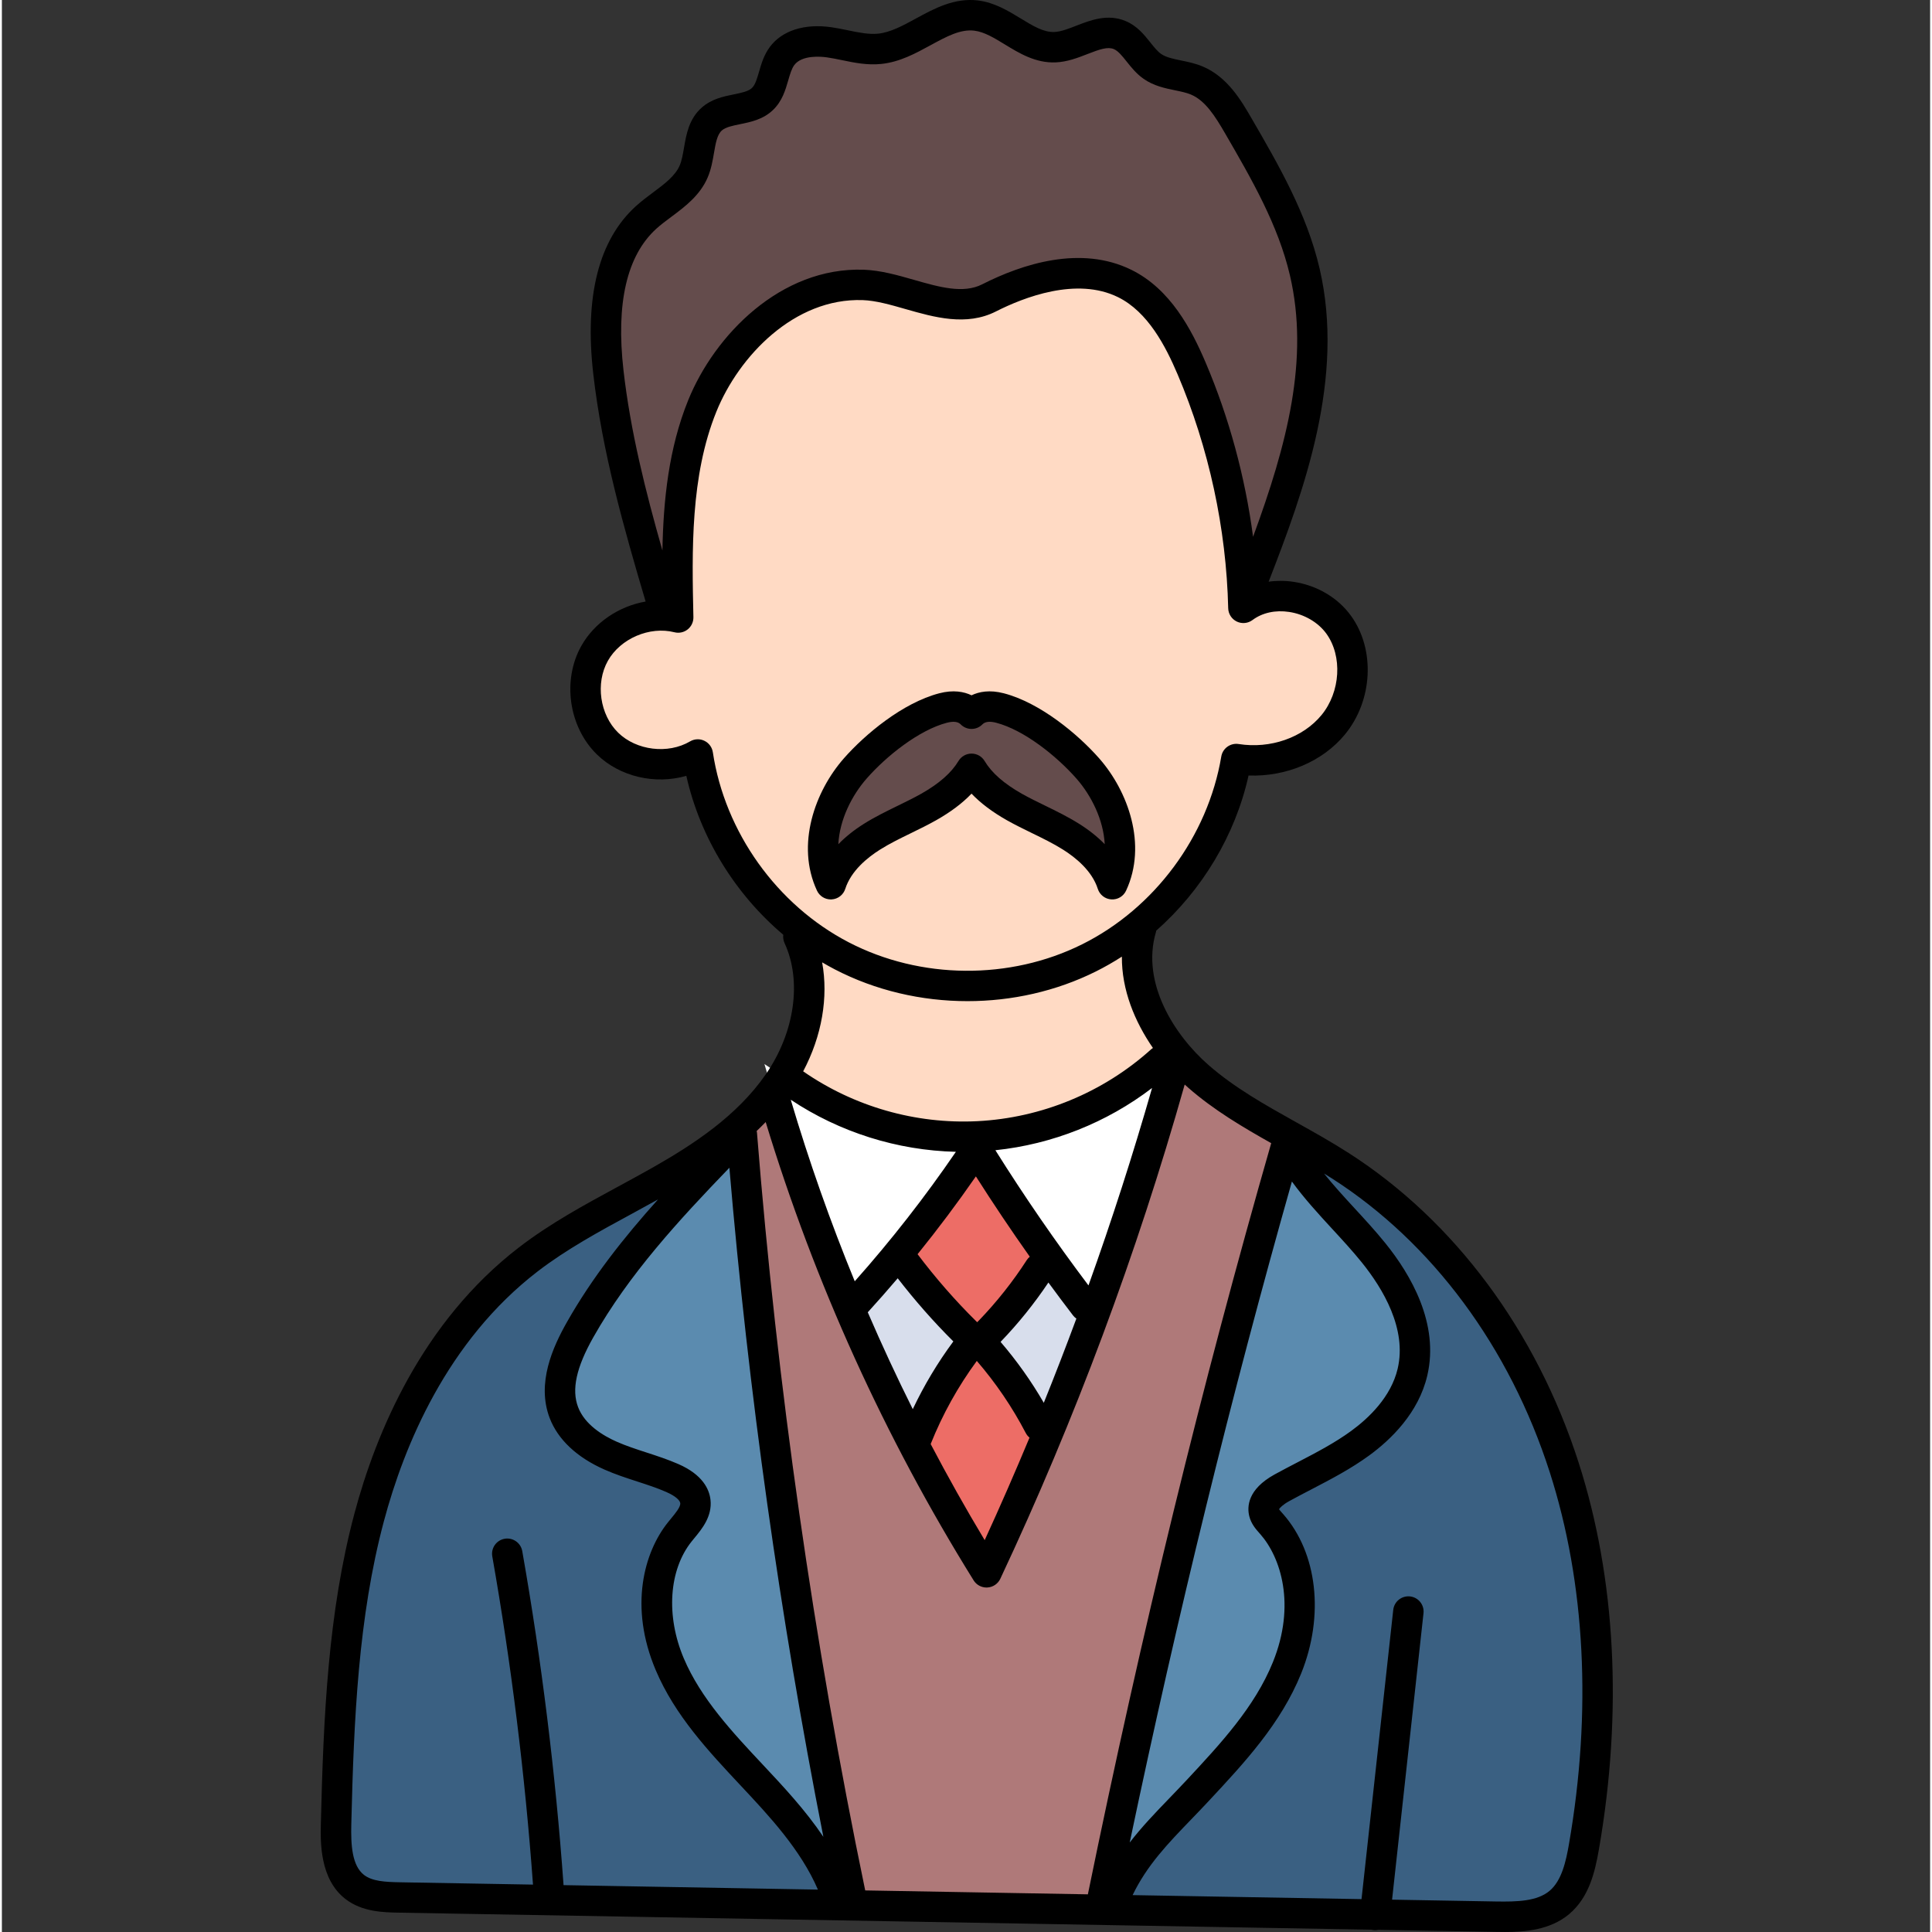 <svg height="511pt" viewBox="-84 0 511 511.999" width="511pt" xmlns="http://www.w3.org/2000/svg"><rect x="-84" y="0" width="511" height="511.999" fill="#333333" stroke="none"/><path d="m171.805 353.387c-.141-.125-.281-.266-.457-.438-5.547-5.469-10.895-11.582-15.867-18.152l-1.895-2.496 1.969-2.438c5.305-6.559 10.445-13.418 15.285-20.395l3.434-4.949 3.23 5.086c4.508 7.105 9.277 14.211 14.168 21.125l2.145 3.023s-2.863 2.371-2.867 2.375c-3.824 5.922-8.266 11.523-13.199 16.652-.266.27-.441.441-.59.574l-2.664 2.43zm0 0" fill="#ed6d66"/><path d="m173.031 410.215c-4.902-8.133-9.758-16.77-14.438-25.672l-.855-1.633.684-1.715c3.242-8.117 7.52-15.824 12.719-22.91l2.977-4.055 3.281 3.809c5.258 6.105 9.793 12.789 13.477 19.863l2.289 1.887-1.145 2.727c-3.781 9.098-7.793 18.281-11.926 27.301l-3.156 6.887zm0 0" fill="#ed6d66"/><path d="m200.766 343.051c-8.723-11.555-17.09-23.703-24.867-36.105l-3.41-5.434 6.383-.672c14.367-1.504 28.031-6.93 39.508-15.688l9.602-7.328-3.328 11.609c-5.062 17.66-10.758 35.344-16.93 52.555l-2.496 6.969zm0 0" fill="#fff"/><path d="m138.316 341.07c-6.492-15.805-12.242-32.125-17.098-48.504l-3.137-10.586 9.191 6.121c12.359 8.23 26.758 12.777 41.641 13.141l7.355.18-4.152 6.074c-8.25 12.082-17.371 23.758-27.113 34.711l-4.254 4.789zm0 0" fill="#fff"/><path d="m188.656 373.758c-3.18-5.484-6.891-10.715-11.027-15.543l-.961-1.125v-3.094l1.117-1.172c4.516-4.688 8.629-9.793 12.227-15.168l3.172-4.738 3.379 4.594c2.574 3.504 4.574 6.18 6.488 8.672l2.5 1.777-1.055 2.859c-2.777 7.504-5.695 15.051-8.668 22.426l-3.066 7.594zm0 0" fill="#d8deec"/><path d="m153.82 375.23c-4.141-8.281-8.188-16.984-12.027-25.875l-1.02-2.367 1.73-1.91c2.816-3.094 5.383-6.012 7.855-8.918l3.195-3.766 3.02 3.914c4.457 5.781 9.301 11.281 14.391 16.344l2.453 2.438-2.059 2.781c-3.996 5.402-7.48 11.215-10.348 17.281l-3.516 7.434zm0 0" fill="#d8deec"/><path d="m210.973 487.469c12.844-61.148 26.926-118.539 43.047-175.449l2.238-7.906 4.84 6.641c3.23 4.434 7.035 8.559 10.391 12.195l.152.168c2.609 2.84 5.309 5.773 7.77 8.801 6.305 7.801 13.215 19.625 10.383 31.707-2.043 8.68-8.652 15.02-13.836 18.805-4.645 3.391-9.586 5.953-14.816 8.672l-.902.473c-1.656.863-3.344 1.746-5.012 2.664-2.574 1.418-5.492 3.715-4.777 6.609.27 1.062 1.031 1.93 1.766 2.766l.227.25c6.195 7.035 10.941 21.184 4.105 38.117-5.074 12.551-14.477 22.645-23.57 32.406-1.633 1.754-3.234 3.418-4.727 4.957l-.082.086c-3.629 3.77-7.059 7.328-10.105 11.297zm0 0" fill="#5b8baf"/><path d="m130.379 489.016c-4.672-6.934-10.441-13.078-15.527-18.496-8.371-8.93-17.027-18.16-21.828-29.488-5.332-12.582-4.309-26.32 2.613-35.004l.793-.965c1.738-2.105 3.684-4.461 3.383-7.168-.352-3.09-3.543-5.102-6.16-6.25-2.586-1.129-5.328-2.02-7.98-2.883l-.098-.027c-2.848-.934-5.535-1.812-8.195-2.98-4.41-1.938-10.141-5.488-12.406-11.402-2.238-5.832-.883-12.797 4.273-21.91 9.77-17.277 23.473-32.074 36.672-45.746l6.121-6.34.742 8.777c5.012 59.102 13.371 118.613 24.84 176.875zm0 0" fill="#5b8baf"/><path d="m141.52 504.926-.648-3.133c-13.715-66.145-23.383-133.828-28.738-201.16l-.453-2.301 1.594-1.512c.801-.762 1.562-1.516 2.262-2.246l4.727-4.906 1.98 6.516c12.898 42.363 31.293 82.906 54.672 120.504v.02h.023c19.707-41.91 36.07-85.77 48.672-130.383l1.785-6.324 4.797 4.492c.289.27.586.531.875.785 6.594 5.758 14.129 10.16 21.277 14.176l2.762 1.551-.875 3.039c-18.398 64.148-34.27 129.164-48.516 198.77l-.664 3.258zm0 0" fill="#af7979"/><path d="m87.199 146.977c-4.059-14.234-8.477-31.117-10.449-48.383-2.18-19.148 1.172-32.918 9.965-40.922 1.398-1.262 2.945-2.414 4.312-3.43 3.32-2.473 6.754-5.031 8.363-8.855.715-1.695 1.051-3.617 1.375-5.477.523-3.117 1.062-6.293 3.398-8.352 1.844-1.602 4.391-2.113 6.641-2.562 2.574-.527 4.992-1.023 6.785-2.746 1.668-1.598 2.297-3.777 2.965-6.082.547-1.891 1.102-3.797 2.238-5.324 1.297-1.738 3.977-3.82 9.352-3.82 1.359 0 2.508.137 3.07.219 1.258.176 2.488.422 3.793.688l.398.078c2.473.516 5 1.043 7.5 1.043.594 0 1.184-.027 1.742-.09 4.066-.422 7.672-2.383 11.484-4.457 4.195-2.293 8.117-4.441 12.496-4.441.531 0 1.062.035 1.578.098 3.477.426 6.617 2.336 9.652 4.184 3.398 2.078 6.875 4.199 10.781 4.199.152 0 .305 0 .461-.008 2.434-.102 4.922-1.078 7.113-1.938 2.797-1.086 4.934-1.852 7.062-1.852 1.059 0 2.055.191 2.969.578 2.078.898 3.473 2.637 4.945 4.477 1.098 1.383 2.227 2.801 3.672 3.816 2.008 1.398 4.457 1.898 6.824 2.383 1.695.352 3.41.707 4.973 1.363 4.934 2.086 7.914 6.707 11.027 12.082 7.031 12.141 14.297 24.688 17.555 38.625 5.598 24.027-1.457 48.594-9.91 71.562l-7.723-.859c-2.078-15.711-6.219-30.902-12.301-45.152-3.449-8.117-8.574-18.004-17.73-22.512-3.684-1.816-7.84-2.738-12.348-2.738-7.023 0-15.195 2.262-23.633 6.547-2.242 1.133-4.715 1.684-7.566 1.684-4.32 0-8.906-1.309-13.344-2.574-4.156-1.191-8.422-2.414-12.406-2.559-.395-.016-.797-.023-1.195-.023-19.566 0-35.23 16.645-41.504 32.109-4.215 10.418-6.234 22.262-6.535 38.398zm0 0" fill="#644c4c"/><path d="m133.672 223.516c.348-6.77 3.535-14.199 8.531-19.875 5.227-5.938 14.445-13.684 23.23-15.98.977-.254 1.895-.379 2.734-.379 2.434 0 3.945 1.027 4.785 1.891.875-.863 2.387-1.891 4.812-1.891.852 0 1.742.125 2.723.379 8.797 2.293 18.016 10.047 23.242 15.988 5 5.668 8.184 13.102 8.52 19.871l.523 10.57-7.383-7.578c-1.684-1.727-3.707-3.34-6.02-4.797-2.762-1.738-5.738-3.188-8.617-4.59-2.281-1.113-4.352-2.125-6.422-3.289-5.391-3.059-9.094-6.363-11.34-10.113-2.305 3.758-6.012 7.062-11.391 10.102-2.008 1.141-4.023 2.125-6.164 3.168l-.266.133c-2.887 1.402-5.867 2.855-8.629 4.59-2.309 1.457-4.336 3.074-6.016 4.797l-7.402 7.598zm0 0" fill="#644c4c"/><path d="m313.98 507.93c-.68 0-1.367-.008-2.059-.02l-31.961-.559 8.797-80.277-8.863 80.281-70.547-1.246 2.703-5.621c4.086-8.496 9.992-14.621 16.246-21.105l.301-.309c1.441-1.5 2.918-3.031 4.418-4.637 9.094-9.758 18.504-19.852 23.582-32.434 5.637-13.953 4.047-28.914-4.055-38.121l-.238-.27c-.203-.227-.781-.863-1.133-1.371l-1.457-2.094 1.285-2.199c.738-1.27 2.211-2.531 4.266-3.656 1.891-1.039 3.852-2.066 5.746-3.059l.148-.078c5.012-2.602 10.18-5.285 14.828-8.676 5.199-3.797 11.824-10.145 13.863-18.844 2.84-12.133-4.086-23.961-10.395-31.746-2.418-2.98-5.02-5.832-7.922-8.977-2.906-3.156-5.73-6.25-8.273-9.422l5.223-5.906.5.309c.586.359 1.172.719 1.746 1.086 27.309 17.52 48.359 45.918 59.285 79.969 9.613 29.973 11.422 64.699 5.223 100.426-.926 5.285-2.266 11.219-6.512 14.781-3.965 3.316-9.43 3.773-14.746 3.773zm0 0" fill="#3a6082"/><path d="m61.121 503.516-.266-3.648c-2.125-29.531-5.789-59.176-10.891-88.113 5 28.734 8.648 58.137 10.781 87.398l.316 4.363-39.68-.695c-4.625-.082-8.707-.348-11.848-2.77-4.605-3.539-5.094-10.141-4.941-16.742.691-28.031 1.875-55.324 8.766-81.156 5.488-20.621 17.258-49.223 42.176-68.383 7.969-6.113 16.934-10.977 25.605-15.676 2.238-1.215 4.527-2.469 6.805-3.73l4.918 6.172c-10.43 11.621-17.953 21.75-23.676 31.875-3.25 5.734-7.23 14.25-4.277 21.961 1.805 4.695 6.102 8.652 12.438 11.438 2.566 1.137 5.285 2.023 7.91 2.879l.309.102c2.645.863 5.383 1.754 8.059 2.91 3.781 1.664 5.836 3.738 6.125 6.184.297 2.68-1.527 4.898-3.289 7.043l-.91 1.109c-5.477 6.879-9.066 19.73-2.582 35.023 4.812 11.359 13.469 20.582 21.836 29.504 7.637 8.145 16.297 17.371 21.125 28.617l2.445 5.688zm0 0" fill="#3a6082"/><path d="m171.895 261.266c-11.73 0-23.262-2.77-33.344-8.004-20.125-10.469-34.727-30.898-38.102-53.324-2.922 1.68-6.332 2.574-9.898 2.574-5.355 0-10.473-2.004-14.043-5.504-6.184-6.055-7.648-16.301-3.41-23.84 3.375-6.004 10.457-10.039 17.621-10.039 1.539 0 3.055.188 4.5.555-.359-17.949-.812-38.258 6.418-56.105 6.27-15.445 21.91-32.066 41.445-32.066.395 0 .793.008 1.191.023 3.965.145 8.008 1.301 12.289 2.52 4.527 1.293 9.117 2.605 13.52 2.605 2.836 0 5.305-.555 7.547-1.688 5.84-2.965 14.691-6.5 23.66-6.5 4.516 0 8.645.906 12.266 2.691 9.094 4.48 14.234 14.367 17.699 22.477 8.469 19.875 13.219 41.812 13.73 63.445 2.777-2.02 6.168-3.094 9.848-3.094.965 0 1.953.074 2.934.223 5.035.773 9.699 3.523 12.473 7.363 5.414 7.484 4.801 18.859-1.434 26.449-4.852 5.918-12.734 9.453-21.086 9.453-1.535 0-3.078-.121-4.59-.359-3.801 22.395-18.742 42.578-39.039 52.699-9.781 4.871-20.914 7.445-32.195 7.445zm-3.711-74.047c-.859 0-1.789.129-2.766.383-8.25 2.156-17.633 9.59-23.266 16-6.785 7.703-11.43 20.195-6.52 30.742-.012.008-.043.016-.082.02l.125-.008c1.906-5.934 6.984-10.117 10.914-12.582 2.691-1.699 5.48-3.062 8.43-4.512l.176-.086c1.902-.922 4.258-2.066 6.441-3.293 3.516-1.992 6.277-4.059 8.434-6.32l2.895-3.043 2.898 3.043c2.152 2.258 4.914 4.328 8.441 6.328 2.102 1.184 4.297 2.25 6.418 3.281l.402.195c2.875 1.414 5.59 2.746 8.223 4.41 3.914 2.457 8.984 6.633 10.887 12.559 4.973-10.543.328-23.031-6.457-30.734-5.656-6.422-15.043-13.859-23.262-16.004-.98-.254-1.918-.387-2.777-.387-1.117 0-2.141.223-3.043.652l-1.723.828-1.723-.82c-.918-.434-1.949-.652-3.066-.652zm0 0" fill="#ffdac4"/><path d="m170.809 301.215c-16.059 0-31.531-4.848-44.742-14.02l-2.918-2.023 1.664-3.133c4.516-8.523 6.156-17.859 4.629-26.293l-1.566-8.621 7.539 4.465c.969.57 2.016 1.152 3.113 1.719 10.059 5.234 21.598 8 33.367 8 11.328 0 22.473-2.57 32.227-7.438 2.188-1.09 4.379-2.34 6.512-3.719l6.23-4.027-.059 7.418c-.07 8.992 4.051 16.875 7.523 21.906l2.246 3.254s-3.414 2.41-3.414 2.41c-.004 0 .047-.047.098-.094-13.387 12.066-30.605 19.188-48.531 20.098-1.297.062-2.613.098-3.918.098zm0 0" fill="#ffdac4"/><path d="m135.66 238.359c.086 0 .172 0 .254-.008 1.66-.102 3.082-1.211 3.59-2.793 1.527-4.77 5.852-8.289 9.207-10.398 2.574-1.621 5.328-2.965 8.242-4.383 2.18-1.066 4.438-2.164 6.645-3.41 3.844-2.176 6.945-4.504 9.367-7.043 2.418 2.539 5.523 4.871 9.371 7.051 2.203 1.238 4.457 2.336 6.637 3.402 2.914 1.418 5.668 2.762 8.242 4.383 3.359 2.109 7.684 5.629 9.211 10.398.508 1.582 1.93 2.691 3.586 2.793 1.688.105 3.207-.816 3.91-2.32 5.672-12.184.5-26.395-7.145-35.074-5.609-6.367-15.59-14.703-25.254-17.227-3.746-.977-6.559-.426-8.555.531-2-.957-4.816-1.508-8.562-.531-9.684 2.531-19.66 10.863-25.258 17.227-7.645 8.68-12.816 22.891-7.141 35.074.664 1.426 2.094 2.328 3.652 2.328zm9.543-32.074c5.23-5.949 13.828-12.816 21.238-14.75 1.711-.445 2.934-.301 3.645.426.758.777 1.797 1.215 2.883 1.215s2.125-.438 2.887-1.215c.711-.727 1.93-.871 3.629-.43 7.398 1.934 16 8.805 21.246 14.758 4.016 4.562 7.203 10.992 7.531 17.43-1.891-1.941-4.152-3.75-6.754-5.383-2.938-1.852-6.02-3.355-8.996-4.809-2.172-1.059-4.223-2.059-6.211-3.176-4.77-2.699-7.996-5.539-9.871-8.676-.727-1.219-2.039-1.965-3.457-1.965-.004 0-.004 0-.004 0-1.418 0-2.73.742-3.461 1.961-1.883 3.141-5.113 5.98-9.871 8.676-1.996 1.121-4.047 2.121-6.219 3.184-2.977 1.453-6.059 2.953-9 4.805-2.598 1.633-4.859 3.441-6.75 5.387.328-6.441 3.516-12.871 7.535-17.438zm0 0"/><path d="m333.887 387.707c-11.211-34.938-32.855-64.109-60.953-82.137-4.496-2.887-9.199-5.516-13.75-8.059-8.488-4.746-16.508-9.227-23.449-15.297-8.918-7.801-17.906-21.699-13.898-35.199.039-.129.047-.254.074-.383 12.156-10.723 20.949-25.289 24.469-41.117 9.934.375 19.645-3.688 25.566-10.906 7.367-8.977 8.047-22.48 1.582-31.414-3.449-4.773-8.969-8.051-15.145-8.992-2.285-.348-4.531-.355-6.684-.047 9.469-24.348 20.262-54 13.5-83.012-3.391-14.531-10.816-27.344-18-39.738-2.691-4.648-6.375-11.012-12.961-13.781-1.941-.82-3.953-1.23-5.727-1.598-2.148-.441-4.008-.824-5.324-1.746-.957-.668-1.859-1.805-2.82-3.008-1.645-2.062-3.508-4.402-6.543-5.684-4.766-2.02-9.375-.223-13.078 1.219-2.102.82-4.086 1.594-5.824 1.668-2.883.113-5.672-1.598-8.934-3.59-3.25-1.98-6.934-4.227-11.289-4.762-6.281-.77-11.695 2.18-16.465 4.785-3.461 1.887-6.734 3.668-10.008 4.012-2.465.254-5.145-.297-7.98-.883-1.449-.301-2.941-.609-4.484-.828-7.098-1-13.016.898-16.227 5.207-1.59 2.129-2.277 4.512-2.887 6.617-.535 1.848-.996 3.449-1.875 4.285-.949.91-2.82 1.293-4.805 1.695-2.754.562-5.879 1.199-8.48 3.484-3.402 2.992-4.105 7.07-4.723 10.664-.297 1.727-.578 3.359-1.121 4.648-1.18 2.801-4.027 4.926-7.051 7.176-1.535 1.145-3.125 2.328-4.609 3.68-9.82 8.934-13.609 23.867-11.266 44.387 2.359 20.688 8.098 40.832 13.879 60.363-7.016 1.211-13.535 5.516-17.047 11.766-5.102 9.086-3.332 21.434 4.109 28.727 6.117 5.988 15.562 8.074 23.723 5.695 3.664 16.328 12.918 31.324 25.695 42.117-.09.727.004 1.484.332 2.195 4.645 10.035 2.711 23.668-4.926 34.734-7.695 11.152-19.414 18.734-29.863 24.68-3.102 1.762-6.316 3.504-9.422 5.188-8.816 4.781-17.934 9.723-26.133 16.027-25.812 19.84-37.977 49.32-43.637 70.555-7.004 26.273-8.203 53.828-8.895 82.105-.117 4.789-.359 14.762 6.527 20.062 4.461 3.438 10.117 3.535 14.25 3.609l257.672 4.516c.16.039.316.086.488.105.148.016.297.023.445.023.289 0 .566-.039.84-.098l31.09.543c.785.016 1.629.031 2.52.031 5.223 0 11.93-.508 16.965-4.73 5.309-4.453 6.863-11.211 7.902-17.199 6.32-36.367 4.469-71.766-5.348-102.363zm-87.316 14.102c.512 2.051 1.77 3.465 2.691 4.496l.23.262c5.391 6.121 9.5 18.676 3.34 33.914-4.797 11.875-13.949 21.695-22.797 31.191-1.586 1.699-3.145 3.316-4.66 4.891-3.695 3.828-7.281 7.555-10.492 11.727 12.789-60.887 26.918-118.449 42.984-175.176 3.273 4.496 7.016 8.574 10.676 12.551 2.625 2.844 5.336 5.785 7.758 8.781 5.738 7.082 12.062 17.734 9.594 28.262-1.758 7.492-7.66 13.102-12.305 16.492-4.379 3.195-9.195 5.703-14.293 8.355-1.969 1.023-4.004 2.082-5.996 3.176-7.266 3.996-7.336 8.656-6.73 11.078zm5.812-98.863c-18.43 64.242-34.332 129.395-48.586 199.07l-59.008-1.035c-13.691-66.035-23.34-133.59-28.684-200.816-.012-.152-.051-.293-.078-.441.809-.77 1.605-1.562 2.387-2.371 13.008 42.703 31.52 83.531 55.102 121.453.738 1.188 2.035 1.902 3.426 1.902.078 0 .156 0 .234-.008 1.477-.086 2.785-.973 3.414-2.309 19.781-42.125 36.215-86.184 48.863-130.98.324.297.648.59.973.871 6.727 5.883 14.391 10.402 21.957 14.664zm-148.598 94.508c-.309-2.758-2.035-6.637-8.527-9.469-2.801-1.223-5.668-2.156-8.438-3.059-2.754-.895-5.355-1.742-7.836-2.836-3.711-1.633-8.512-4.551-10.277-9.172-1.777-4.637-.5-10.523 4.02-18.512 9.457-16.73 22.754-31.137 36.066-44.938 5.035 59.328 13.398 118.848 24.906 177.309-4.777-7.094-10.582-13.297-15.926-18.996-8.137-8.672-16.547-17.645-21.066-28.309-4.766-11.25-3.957-23.398 2.066-30.953.246-.309.504-.625.766-.938 2-2.422 4.738-5.742 4.246-10.129zm70.336-85.699c4.574 7.195 9.344 14.305 14.281 21.285-.285.246-.555.523-.773.855-3.711 5.754-8.008 11.176-12.766 16.109-.156.164-.285.293-.398.398-.086-.082-.18-.176-.285-.277-5.582-5.508-10.777-11.484-15.512-17.75 5.406-6.688 10.57-13.574 15.453-20.621zm-20.719 27c4.551 5.883 9.484 11.504 14.746 16.734-4.168 5.625-7.758 11.637-10.754 17.949-4.219-8.441-8.188-17.004-11.926-25.668 2.691-2.957 5.34-5.961 7.934-9.016zm20.961 21.898c5.043 5.844 9.402 12.254 12.969 19.098.254.492.598.902 1 1.234-3.809 9.133-7.762 18.195-11.879 27.168-5.023-8.352-9.789-16.852-14.316-25.469 3.129-7.844 7.238-15.234 12.227-22.031zm17.754 11.102c-3.312-5.719-7.148-11.125-11.457-16.145.004 0 .004-.004.008-.008 4.672-4.848 8.926-10.133 12.668-15.723 2.156 2.941 4.336 5.859 6.543 8.742.25.328.551.586.871.812-2.773 7.48-5.648 14.926-8.633 22.32zm11.84-31.109c-8.707-11.547-16.984-23.57-24.668-35.824 15.074-1.578 29.492-7.309 41.52-16.496-5.039 17.586-10.66 35.051-16.852 52.32zm-61.941-1.094c-6.453-15.727-12.117-31.785-16.961-48.117 12.969 8.637 28.207 13.426 43.762 13.805-8.176 11.965-17.164 23.48-26.801 34.312zm-52.609-278.914c1.195-1.09 2.562-2.105 4.008-3.184 3.578-2.664 7.633-5.688 9.66-10.508.902-2.145 1.293-4.41 1.637-6.41.449-2.613.836-4.867 2.098-5.973.992-.871 2.828-1.246 4.773-1.645 2.879-.586 6.141-1.25 8.773-3.773 2.438-2.34 3.289-5.277 4.039-7.867.457-1.586.891-3.082 1.602-4.039 2.043-2.734 7.133-2.254 8.641-2.039 1.285.18 2.594.449 3.977.734 3.312.688 6.738 1.395 10.449 1.008 4.883-.508 9.023-2.77 13.031-4.953 4.246-2.312 7.91-4.316 11.625-3.859 2.625.32 5.273 1.934 8.074 3.645 3.828 2.336 8.145 4.977 13.469 4.758 3.074-.129 5.91-1.23 8.414-2.207 3.273-1.277 5.379-2 7.008-1.312 1.148.488 2.18 1.785 3.379 3.285 1.215 1.527 2.59 3.254 4.5 4.59 2.684 1.879 5.68 2.496 8.328 3.039 1.547.32 3.008.617 4.219 1.129 3.785 1.594 6.367 5.648 9.113 10.395 6.887 11.883 14.008 24.168 17.121 37.527 5.168 22.148-.742 44.742-9.77 69.273-2.102-15.883-6.352-31.586-12.582-46.203-3.73-8.75-9.332-19.449-19.645-24.531-13.426-6.617-28.926-1.57-39.562 3.832-5.016 2.543-11.34.738-18.031-1.176-4.355-1.246-8.859-2.535-13.332-2.695-22.035-.762-39.57 17.367-46.543 34.574-5.176 12.766-6.586 26.535-6.832 39.832-4.465-15.641-8.477-31.617-10.316-47.742-2.035-17.797.887-30.418 8.676-37.504zm15 138.707c-.199-1.324-1.043-2.461-2.254-3.035-.547-.262-1.141-.395-1.73-.395-.711 0-1.418.188-2.047.559-5.844 3.445-14.223 2.426-19.07-2.32-4.848-4.75-6.043-13.102-2.719-19.02 3.32-5.918 11.078-9.242 17.652-7.578 1.219.312 2.516.031 3.5-.754.984-.785 1.547-1.98 1.52-3.242-.387-17.531-.828-37.402 6.094-54.48 5.953-14.688 20.652-30.172 38.781-29.547 3.492.125 7.336 1.223 11.402 2.391 7.527 2.152 16.062 4.59 23.898.613 7.367-3.738 21.367-9.203 32.352-3.789 7.934 3.914 12.605 12.988 15.789 20.461 8.281 19.43 12.918 40.855 13.41 61.973.035 1.508.91 2.871 2.266 3.531 1.359.66 2.969.504 4.176-.398 2.602-1.941 6.059-2.703 9.742-2.141 3.992.609 7.664 2.758 9.828 5.746 4.316 5.965 3.75 15.441-1.281 21.574-4.922 5.992-13.547 9.012-21.961 7.68-2.18-.34-4.238 1.133-4.605 3.316-3.551 21.125-17.668 40.188-36.844 49.746-19.176 9.559-42.891 9.355-61.902-.523-19.012-9.879-32.805-29.18-35.996-50.367zm32.277 57.523c10.828 5.629 23.016 8.445 35.211 8.445 11.742 0 23.488-2.617 34.008-7.859 2.375-1.184 4.68-2.504 6.906-3.938-.07 8.816 3.414 17.242 8.23 24.211-.176.113-.348.227-.504.371-12.656 11.402-28.996 18.16-46.008 19.023-16.391.824-32.715-3.863-46.18-13.207 4.969-9.383 6.715-19.625 5.027-28.883 1.086.637 2.188 1.254 3.309 1.836zm-124.703 240.016c-3.203-2.465-3.52-7.934-3.383-13.477.68-27.773 1.848-54.805 8.625-80.227 5.336-20.027 16.742-47.777 40.758-66.242 7.691-5.91 16.52-10.695 25.062-15.324 2.25-1.223 4.551-2.48 6.844-3.754-9 10.027-17.449 20.672-24.184 32.578-3.645 6.445-8.082 16.09-4.531 25.363 2.191 5.715 7.227 10.441 14.562 13.668 2.848 1.258 5.766 2.207 8.586 3.125 2.707.879 5.266 1.711 7.711 2.781 2.641 1.152 3.664 2.289 3.742 2.973.109.992-1.254 2.645-2.457 4.098-.289.352-.578.699-.852 1.047-6.238 7.828-10.352 22.215-3.184 39.125 5.078 11.988 13.988 21.488 22.605 30.68 7.438 7.93 15.824 16.891 20.367 27.465l-67.406-1.184c-2.129-29.574-5.805-59.344-10.945-88.523-.387-2.191-2.484-3.656-4.672-3.27-2.191.387-3.656 2.477-3.27 4.672 5.051 28.668 8.672 57.918 10.789 86.98l-35.297-.617c-3.895-.07-7.297-.262-9.473-1.938zm319.312-8.191c-.797 4.582-1.918 9.695-5.141 12.398-3.309 2.773-8.598 2.91-14.164 2.82l-27.574-.484 8.328-75.914c.242-2.215-1.355-4.207-3.57-4.449-2.215-.234-4.203 1.355-4.449 3.566l-8.406 76.656-60.664-1.062c3.805-7.902 9.285-13.594 15.527-20.066 1.551-1.605 3.137-3.254 4.75-4.988 9.355-10.031 19.023-20.41 24.383-33.668 6.195-15.344 4.328-31.934-4.77-42.262l-.262-.293c-.273-.309-.668-.754-.828-.984.215-.359.957-1.191 2.727-2.164 1.914-1.051 3.91-2.09 5.836-3.09 5.141-2.672 10.453-5.438 15.328-8.996 5.746-4.191 13.082-11.266 15.398-21.164 3.215-13.703-4.301-26.695-11.176-35.176-2.586-3.195-5.387-6.234-8.094-9.172-2.848-3.09-5.598-6.094-8.09-9.207.738.453 1.477.902 2.195 1.363 26.523 17.02 46.992 44.656 57.629 77.812 9.422 29.367 11.18 63.434 5.086 98.523zm0 0"/></svg>